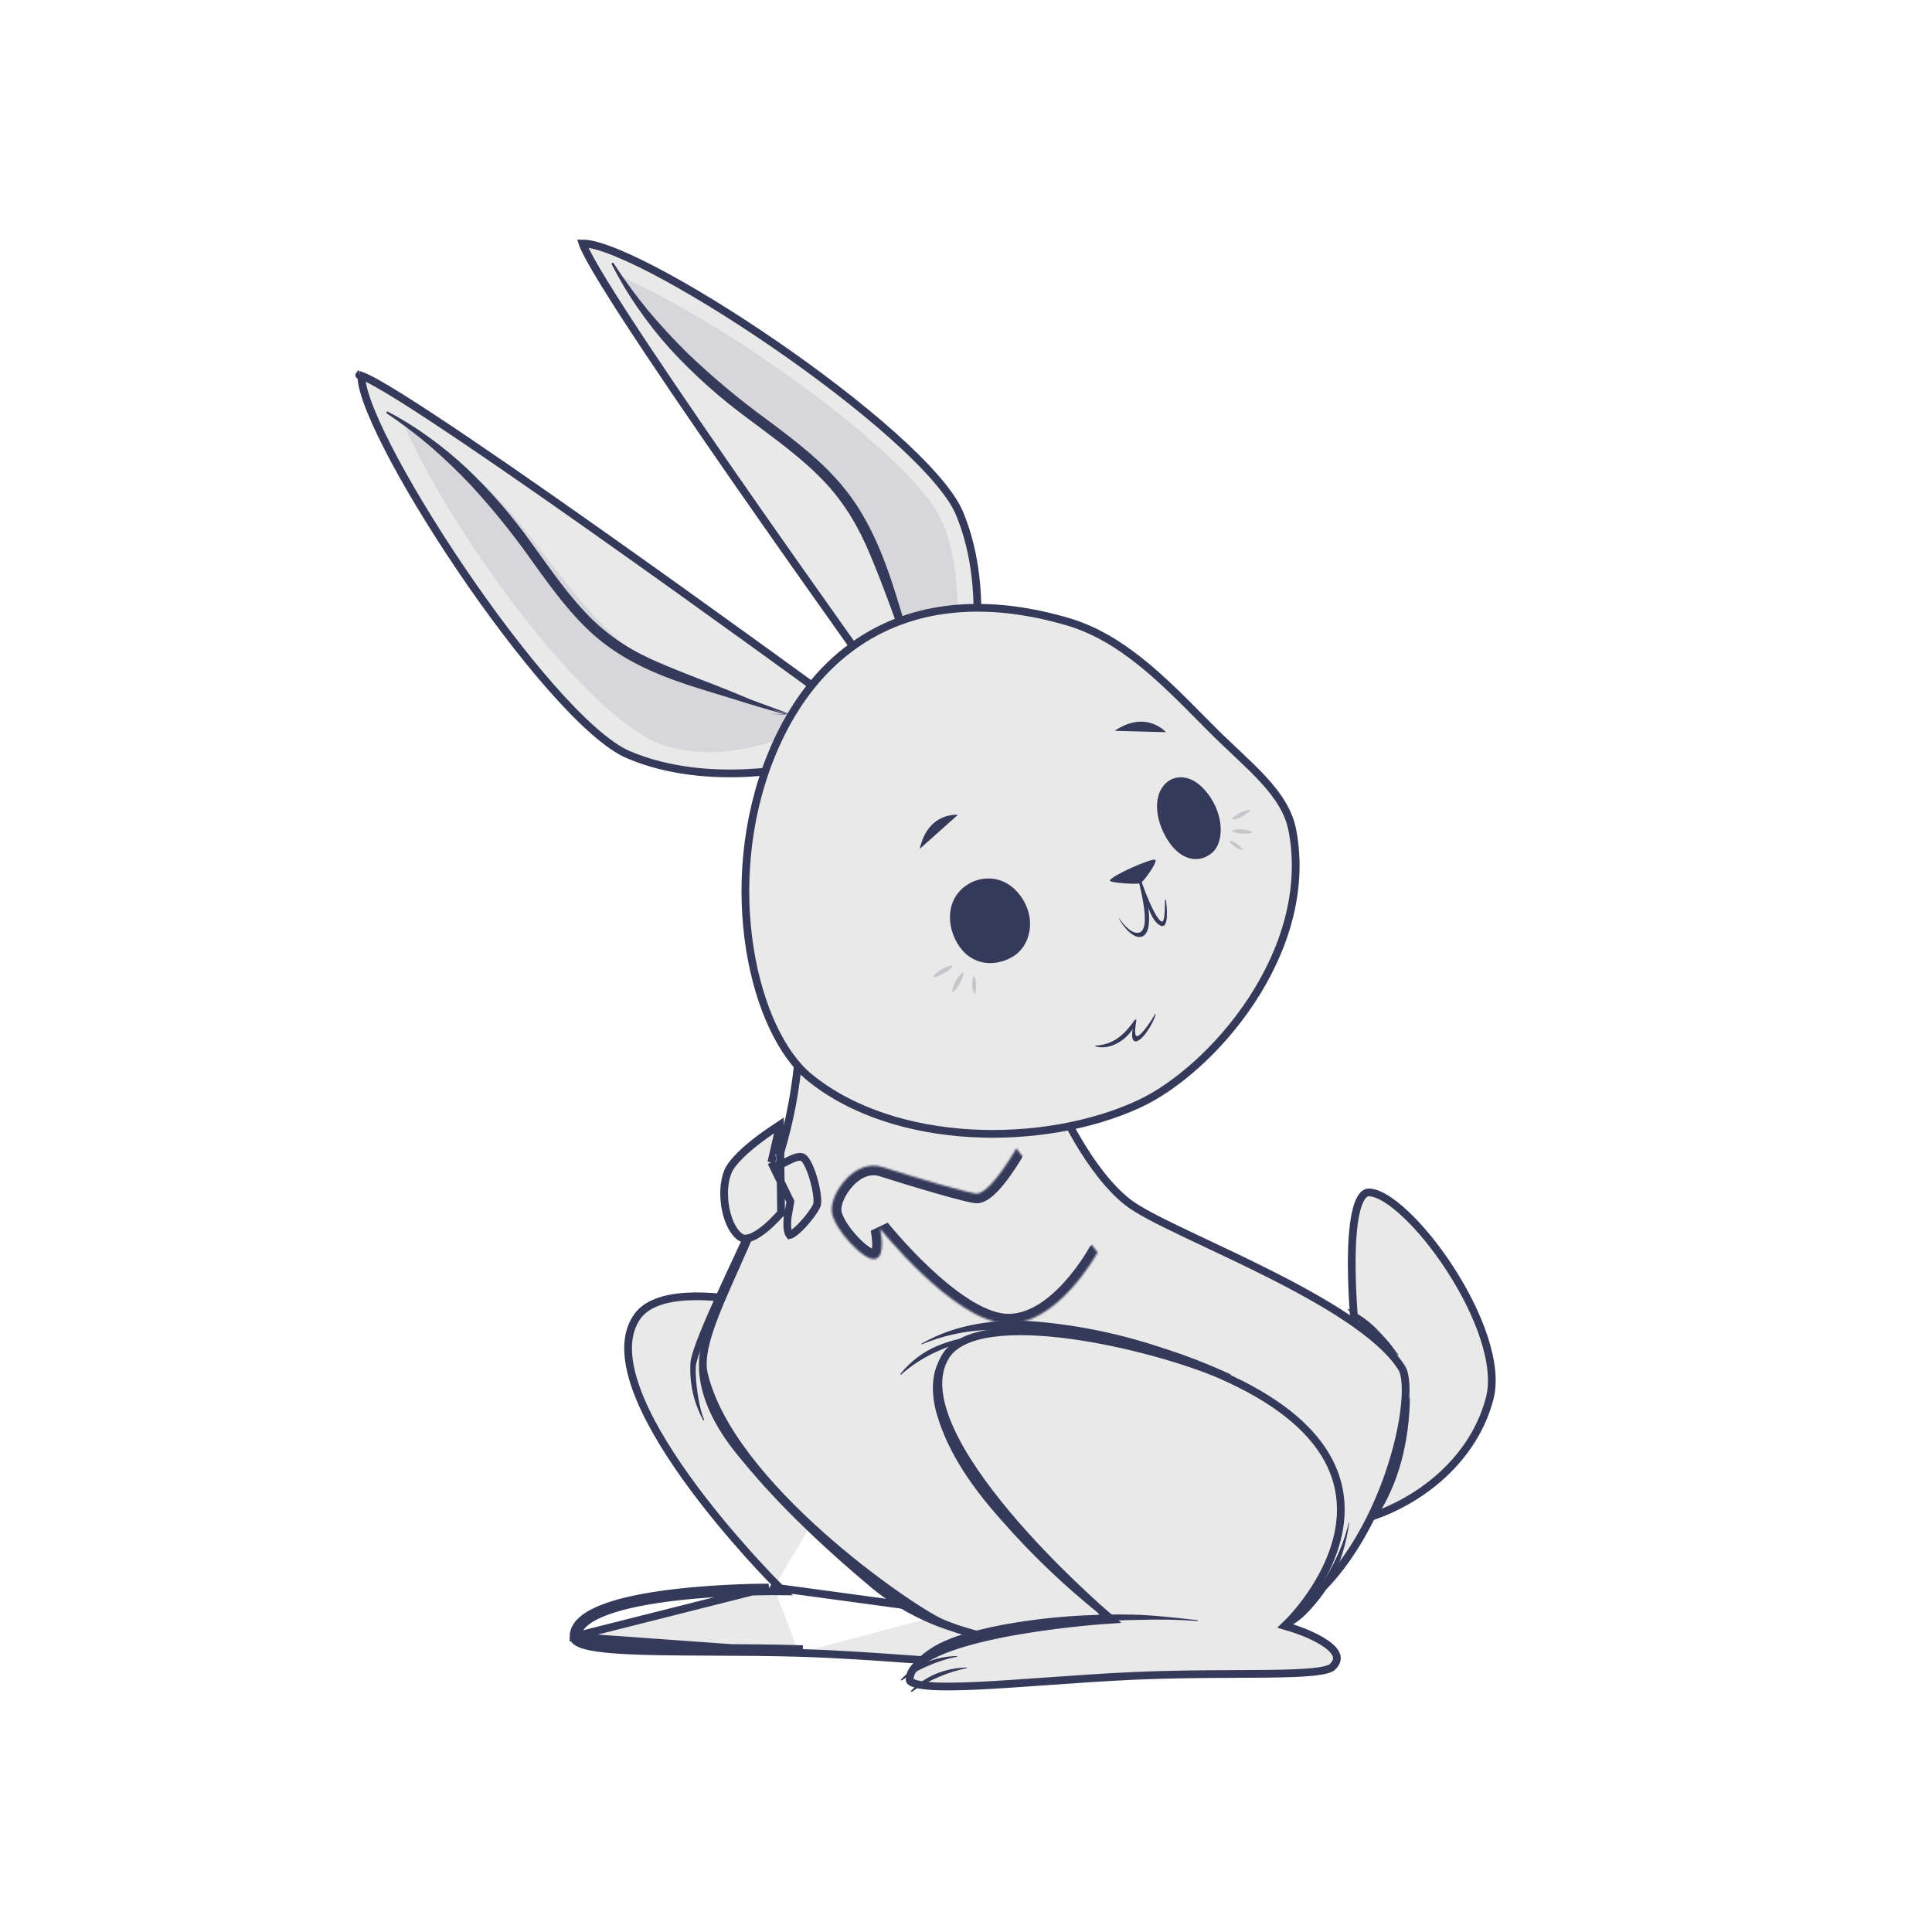 <svg width="1000" height="1000" viewBox="0 0 1000 1000" fill="none" xmlns="http://www.w3.org/2000/svg">
<path d="M415.54 396.43C415.972 396.336 416.343 396.253 416.651 396.182L427.701 360.206C427.284 359.902 426.757 359.518 426.125 359.057C424.346 357.761 421.737 355.861 418.414 353.447C411.77 348.618 402.276 341.731 390.876 333.5C368.077 317.037 337.659 295.199 307.182 273.692C276.701 252.182 246.176 231.017 223.158 215.894C211.641 208.329 202.04 202.299 195.273 198.498C191.874 196.587 189.271 195.286 187.531 194.624C187.336 194.55 187.16 194.487 187.002 194.434C186.983 195.546 187.114 196.923 187.426 198.58C187.884 201.017 188.708 203.924 189.878 207.252C192.217 213.906 195.887 222.091 200.593 231.305C210.001 249.724 223.465 272.088 238.441 294.239C253.416 316.39 269.873 338.283 285.254 355.768C292.945 364.511 300.346 372.129 307.141 378.119C313.96 384.13 320.067 388.411 325.17 390.591C346.347 399.639 369.464 400.999 387.378 400.061C396.319 399.592 403.926 398.554 409.292 397.634C411.975 397.174 414.095 396.744 415.54 396.43ZM185.922 194.171C185.922 194.171 185.928 194.172 185.939 194.171C185.927 194.171 185.921 194.171 185.922 194.171ZM187.134 192.998C187.134 192.996 187.135 192.993 187.135 192.991L187.135 192.993C187.135 192.995 187.134 192.997 187.134 192.998Z" fill="#E9E9E9" stroke="#363A5A" stroke-width="4"/>
<path opacity="0.1" d="M423.207 373.528C423.207 373.528 381.776 398.489 343.344 385.685C304.913 372.881 234.56 277.842 209.423 220.47C209.423 220.47 243.952 239.058 269.521 271.45C295.09 303.842 311.305 328.156 335.168 341.783C359.031 355.411 423.207 373.528 423.207 373.528Z" fill="#363A5A"/>
<path d="M703.853 729.391L705.833 729.102L701.909 729.846C701.908 729.846 701.907 729.846 701.906 729.846L701.906 729.846L701.906 729.846L701.906 729.845L701.905 729.842L701.901 729.824L701.883 729.75C701.874 729.711 701.861 729.659 701.846 729.596C701.836 729.554 701.824 729.506 701.812 729.454C701.748 729.193 701.653 728.807 701.527 728.314C701.276 727.327 700.903 725.914 700.422 724.213C699.457 720.806 698.06 716.268 696.323 711.712C694.579 707.135 692.527 702.633 690.276 699.247C689.151 697.554 688.022 696.21 686.915 695.279C685.865 694.395 684.928 693.959 684.101 693.849C684.085 693.87 684.064 693.897 684.04 693.933C683.797 694.282 683.499 694.996 683.248 696.225C682.754 698.644 682.585 702.299 682.703 706.906C682.939 716.07 684.293 728.448 686.006 740.933C687.718 753.401 689.778 765.907 691.412 775.301C692.229 779.997 692.938 783.912 693.444 786.653C693.618 787.601 693.769 788.409 693.891 789.059C727.713 783.46 761.832 759.242 771.055 723.828C773.327 715.107 771.96 704.088 768.087 692.277C764.227 680.51 757.953 668.181 750.694 656.961C743.434 645.74 735.237 635.702 727.58 628.496C723.749 624.891 720.094 622.034 716.795 620.088C713.461 618.122 710.669 617.195 708.52 617.195C706.95 617.195 705.413 618.182 703.978 621.008C702.545 623.83 701.482 628.026 700.773 633.305C699.361 643.819 699.436 657.942 700.184 672.188C700.931 686.407 702.343 700.637 703.57 711.32C704.183 716.66 704.749 721.109 705.162 724.222C705.368 725.778 705.536 727 705.652 727.832C705.71 728.248 705.756 728.567 705.786 728.781L705.821 729.023L705.83 729.083L705.832 729.098L705.832 729.102C705.832 729.102 705.833 729.102 703.853 729.391Z" fill="#E9E9E9" stroke="#363A5A" stroke-width="4"/>
<path d="M400.617 821.665C400.603 823.665 400.603 823.665 400.602 823.665L400.599 823.665L400.586 823.665L400.532 823.665L400.313 823.664C400.12 823.663 399.831 823.663 399.454 823.663C398.7 823.664 397.591 823.669 396.179 823.685C393.355 823.716 389.317 823.79 384.471 823.96C374.773 824.301 361.861 825.026 348.964 826.565C336.037 828.108 323.255 830.453 313.754 833.987C308.998 835.757 305.2 837.775 302.624 840.036C300.076 842.273 298.85 844.621 298.852 847.154V847.155C298.852 847.263 298.895 847.818 300.476 848.61C301.986 849.367 304.353 850.039 307.588 850.598C314.018 851.711 323.252 852.282 334.345 852.585C344.568 852.864 356.275 852.913 368.68 852.965C369.709 852.969 370.743 852.973 371.781 852.978C385.323 853.036 399.593 853.121 413.538 853.529C413.538 853.529 413.538 853.529 413.538 853.529L413.479 855.528M400.617 821.665L497.655 834.83L498.362 832.959M400.617 821.665C402.03 820.25 402.029 820.249 402.029 820.249L402.026 820.246L402.013 820.233L401.96 820.18C401.913 820.132 401.842 820.061 401.748 819.966C401.559 819.776 401.279 819.492 400.915 819.12C400.185 818.375 399.117 817.275 397.766 815.86C395.065 813.029 391.235 808.936 386.728 803.898C377.71 793.818 366.002 779.973 355.206 764.886C344.396 749.778 334.575 733.527 329.251 718.626C323.897 703.641 323.282 690.589 329.946 681.323C334.399 675.135 343.113 671.905 354.879 671.136C366.557 670.373 380.736 672.074 395.414 675.197C424.767 681.443 455.627 693.27 471.499 701.724M400.617 821.665L402.03 820.25L405.486 823.699L400.603 823.665L400.617 821.665ZM400.617 821.665L497.655 834.83M413.479 855.528C432.973 856.094 451.546 857.417 467.553 858.556C494.762 860.494 514.556 861.903 518.852 858.175C530.774 847.835 507.672 836.872 500.433 833.801C500.222 833.991 500.051 834.142 499.923 834.253C499.838 834.327 499.773 834.384 499.727 834.423L499.674 834.468L499.659 834.481L499.655 834.485C499.653 834.486 499.652 834.487 498.362 832.959M413.479 855.528C398.494 855.09 383.124 855.025 368.664 854.965C329.409 854.8 296.852 854.664 296.852 847.155M413.479 855.528L296.852 847.155M498.362 832.959C497.071 831.431 497.071 831.432 497.071 831.432L494.471 833.628L497.655 834.83M498.362 832.959L497.071 831.431L497.072 831.431L497.081 831.423L497.121 831.389C497.158 831.357 497.214 831.308 497.29 831.242C497.441 831.11 497.668 830.909 497.962 830.643C498.549 830.11 499.404 829.314 500.455 828.278C502.56 826.204 505.449 823.168 508.572 819.34C514.833 811.666 521.96 800.896 525.644 788.366C529.314 775.881 529.568 761.665 522.136 746.92C514.682 732.131 499.383 716.585 471.499 701.724M498.362 832.959C499.068 831.088 499.069 831.088 499.069 831.089L499.071 831.089L499.078 831.092L499.1 831.1L499.18 831.131C499.25 831.158 499.351 831.197 499.48 831.248C499.626 831.306 499.807 831.378 500.022 831.465L497.655 834.83M498.362 832.959C497.655 834.83 497.655 834.83 497.655 834.83M471.499 701.724L472.439 699.961L471.5 701.725C471.5 701.724 471.5 701.724 471.499 701.724ZM296.852 847.155C296.834 823.513 381.245 821.782 397.814 821.67L296.852 847.155Z" fill="#E9E9E9" stroke="#363A5A" stroke-width="4"/>
<path d="M548.008 571.352L418.341 467.187C418.293 468.918 418.227 471.158 418.139 473.817C417.918 480.457 417.561 489.709 417.014 500.155C415.92 521.024 414.063 546.741 411.006 565.921L411.006 565.922C405.626 599.637 392.316 629.796 381.225 654.635L380.653 655.916C375.321 667.856 370.575 678.483 367.472 687.729C364.24 697.357 362.927 705.117 364.331 711.09L364.331 711.091C367.702 725.457 375.998 740.266 386.927 754.567C397.843 768.852 411.302 782.522 424.86 794.606C438.413 806.686 452.034 817.153 463.248 825.033C474.509 832.946 483.226 838.167 486.997 839.836L486.999 839.837C506.532 848.497 538.908 853.391 571.933 853.636C604.96 853.88 638.185 849.47 659.441 839.843L659.442 839.843C686.199 827.744 705.152 798.687 716.202 770.321C721.708 756.186 725.201 742.35 726.711 731.105C727.466 725.48 727.719 720.547 727.496 716.575C727.269 712.534 726.561 709.739 725.603 708.185C720.252 699.533 710.143 690.804 697.417 682.292C684.734 673.809 669.655 665.671 654.578 658.141C644.266 652.989 634 648.144 624.519 643.669C620.132 641.598 615.912 639.606 611.934 637.7C599.468 631.728 589.222 626.533 583.943 622.442C573.487 614.34 564.448 601.378 558.072 590.6C554.868 585.185 552.306 580.268 550.544 576.703C549.662 574.921 548.98 573.474 548.517 572.471C548.297 571.994 548.127 571.617 548.008 571.352Z" fill="#E9E9E9" stroke="#363A5A" stroke-width="4"/>
<path d="M357.423 704.959C358.658 693.626 381.501 647.783 390.089 628.332C395.199 617.239 399.402 605.75 402.658 593.979C402.658 593.685 403.168 593.822 403.089 594.116C400.645 604.268 397.68 614.288 394.207 624.136C389.207 637.861 360.874 697.979 360.168 707.136C359.658 714.508 361.874 729.214 364.403 734.744C364.44 734.809 364.449 734.885 364.428 734.957C364.408 735.029 364.36 735.089 364.295 735.126C364.23 735.162 364.154 735.171 364.082 735.151C364.01 735.131 363.949 735.083 363.913 735.018C358.937 725.819 356.685 715.392 357.423 704.959Z" fill="#363A5A"/>
<path d="M362.246 708.313C363.587 715.295 365.953 722.041 369.266 728.332C372.778 734.697 376.909 740.7 381.599 746.254C391.246 758.254 400.697 769.293 411.422 780.313C423.089 792.313 436.795 803.842 449.285 815.058C460.679 825.13 473.657 833.253 487.697 839.097C503.19 845.444 519.153 850.577 535.442 854.45C535.736 854.45 535.599 854.979 535.305 854.92C520.462 851.528 505.422 848.744 491.011 843.803C476.553 839.048 463.098 831.663 451.324 822.019C438.266 811.097 424.579 798.901 412.501 786.921C401.238 775.864 390.632 764.157 380.736 751.862C370.932 739.509 362.442 724.509 361.756 708.372C361.763 708.316 361.789 708.264 361.829 708.224C361.87 708.184 361.922 708.159 361.978 708.152C362.034 708.145 362.091 708.158 362.14 708.187C362.188 708.216 362.225 708.26 362.246 708.313Z" fill="#363A5A"/>
<path d="M729.479 723.508C729.479 723.331 729.773 723.39 729.773 723.508C729.44 745.351 724.401 767.547 712.126 785.841C711.97 786.057 711.597 785.841 711.695 785.645C718.695 765.312 725.793 744.841 729.479 723.508Z" fill="#363A5A"/>
<path d="M697.758 677.47C703.109 679.973 707.99 683.375 712.189 687.529C714.15 689.489 716.111 691.705 718.072 693.862C720.033 696.019 721.797 698.725 723.719 701.097C723.741 701.12 723.758 701.148 723.769 701.178C723.781 701.207 723.786 701.239 723.785 701.271C723.784 701.303 723.777 701.334 723.764 701.363C723.751 701.392 723.732 701.419 723.709 701.44C723.686 701.462 723.659 701.479 723.629 701.491C723.599 701.502 723.567 701.508 723.536 701.507C723.504 701.506 723.472 701.499 723.443 701.486C723.414 701.472 723.388 701.454 723.366 701.431C721.405 699.47 718.974 697.627 716.817 695.725C714.66 693.823 712.288 691.803 710.013 689.94C705.549 686.202 701.386 682.117 697.562 677.725C697.528 677.699 697.506 677.66 697.501 677.618C697.495 677.576 697.507 677.533 697.533 677.499C697.559 677.466 697.597 677.443 697.639 677.438C697.682 677.432 697.724 677.444 697.758 677.47Z" fill="#363A5A"/>
<mask id="path-10-inside-1_126_4168" fill="white">
<path d="M568.125 648.253C568.125 648.253 547.007 687.077 519.949 684.959C492.89 682.842 455.556 635.94 455.556 635.94C455.556 635.94 458.772 650.194 453.066 651.626C447.36 653.057 431.615 636.195 430.537 627.195C429.459 618.195 442.145 599.351 456.792 604.057C471.439 608.763 503.556 618.41 506.125 617.783C513.968 616.057 526.027 594.391 526.027 594.391"/>
</mask>
<path d="M568.125 648.253C568.125 648.253 547.007 687.077 519.949 684.959C492.89 682.842 455.556 635.94 455.556 635.94C455.556 635.94 458.772 650.194 453.066 651.626C447.36 653.057 431.615 636.195 430.537 627.195C429.459 618.195 442.145 599.351 456.792 604.057C471.439 608.763 503.556 618.41 506.125 617.783C513.968 616.057 526.027 594.391 526.027 594.391" fill="#E9E9E9"/>
<path d="M563.733 645.864C565.052 643.438 568.088 642.542 570.514 643.861C572.94 645.181 573.837 648.217 572.517 650.642L563.733 645.864ZM455.556 635.94L450.679 637.04L459.468 632.826L455.556 635.94ZM506.125 617.783L504.939 612.926L504.995 612.912L505.051 612.9L506.125 617.783ZM521.658 591.959C523.001 589.546 526.046 588.679 528.459 590.022C530.871 591.365 531.739 594.409 530.396 596.822L521.658 591.959ZM568.125 648.253C572.517 650.642 572.517 650.644 572.516 650.645C572.515 650.646 572.514 650.648 572.514 650.649C572.512 650.652 572.51 650.655 572.508 650.659C572.504 650.667 572.498 650.677 572.491 650.69C572.477 650.715 572.458 650.75 572.434 650.793C572.386 650.88 572.317 651.003 572.228 651.159C572.051 651.471 571.794 651.917 571.46 652.477C570.792 653.597 569.817 655.177 568.564 657.058C566.065 660.81 562.422 665.817 557.868 670.781C549.023 680.421 535.548 691.195 519.558 689.944L520.339 679.974C531.408 680.841 542.021 673.262 550.499 664.02C554.607 659.543 557.935 654.976 560.241 651.514C561.391 649.789 562.277 648.353 562.87 647.357C563.166 646.86 563.389 646.474 563.534 646.219C563.607 646.091 563.66 645.996 563.693 645.936C563.71 645.906 563.721 645.885 563.728 645.873C563.731 645.867 563.733 645.863 563.734 645.862C563.735 645.861 563.735 645.861 563.734 645.861C563.734 645.861 563.734 645.862 563.734 645.862C563.733 645.863 563.733 645.864 568.125 648.253ZM519.558 689.944C511.58 689.319 503.34 685.479 495.769 680.613C488.109 675.69 480.656 669.404 474.175 663.293C467.678 657.166 462.059 651.122 458.069 646.616C456.072 644.36 454.476 642.482 453.375 641.163C452.824 640.503 452.397 639.982 452.105 639.623C451.959 639.444 451.846 639.305 451.769 639.209C451.73 639.161 451.701 639.124 451.68 639.098C451.669 639.085 451.661 639.075 451.655 639.067C451.652 639.063 451.65 639.06 451.648 639.058C451.647 639.057 451.646 639.056 451.646 639.055C451.645 639.054 451.644 639.054 455.556 635.94C459.468 632.826 459.468 632.825 459.468 632.825C459.468 632.825 459.468 632.825 459.468 632.825C459.469 632.826 459.47 632.827 459.471 632.829C459.474 632.833 459.48 632.84 459.487 632.849C459.503 632.869 459.527 632.899 459.56 632.94C459.626 633.021 459.726 633.146 459.86 633.31C460.128 633.64 460.529 634.129 461.052 634.755C462.099 636.009 463.631 637.812 465.556 639.986C469.412 644.341 474.817 650.154 481.036 656.017C487.27 661.896 494.225 667.733 501.175 672.2C508.214 676.724 514.788 679.54 520.339 679.974L519.558 689.944ZM455.556 635.94C460.434 634.839 460.434 634.84 460.434 634.841C460.434 634.842 460.435 634.843 460.435 634.844C460.435 634.846 460.436 634.847 460.436 634.85C460.437 634.854 460.438 634.859 460.44 634.865C460.442 634.877 460.446 634.893 460.45 634.912C460.458 634.95 460.469 635.001 460.483 635.065C460.51 635.193 460.547 635.372 460.591 635.595C460.678 636.04 460.792 636.666 460.91 637.417C461.142 638.902 461.397 640.96 461.45 643.125C461.5 645.21 461.377 647.787 460.617 650.12C459.851 652.469 458.074 655.525 454.283 656.476L451.85 646.776C450.912 647.011 450.872 647.748 451.108 647.022C451.35 646.28 451.493 645.025 451.453 643.367C451.414 641.789 451.222 640.195 451.03 638.961C450.935 638.354 450.843 637.855 450.776 637.515C450.743 637.345 450.717 637.216 450.699 637.135C450.691 637.094 450.685 637.065 450.681 637.049C450.679 637.041 450.678 637.036 450.678 637.035C450.678 637.034 450.678 637.034 450.678 637.035C450.678 637.035 450.678 637.036 450.678 637.037C450.678 637.037 450.679 637.038 450.679 637.038C450.679 637.039 450.679 637.04 455.556 635.94ZM454.283 656.476C452.236 656.989 450.29 656.577 448.856 656.077C447.356 655.553 445.887 654.746 444.53 653.847C441.806 652.043 438.97 649.494 436.399 646.721C433.814 643.932 431.353 640.759 429.437 637.607C427.586 634.562 425.968 631.093 425.572 627.789L435.501 626.6C435.645 627.796 436.4 629.81 437.982 632.413C439.5 634.909 441.534 637.551 443.733 639.923C445.947 642.312 448.184 644.273 450.051 645.509C450.989 646.13 451.695 646.476 452.152 646.636C452.676 646.819 452.47 646.62 451.85 646.776L454.283 656.476ZM425.572 627.789C425.159 624.335 426.077 620.542 427.528 617.153C429.019 613.67 431.275 610.133 434.102 607.086C439.638 601.117 448.383 596.104 458.321 599.297L455.262 608.818C450.553 607.305 445.632 609.36 441.433 613.887C439.392 616.087 437.763 618.654 436.721 621.088C435.639 623.617 435.376 625.554 435.501 626.6L425.572 627.789ZM458.321 599.297C465.598 601.635 477.239 605.208 487.367 608.114C492.437 609.569 497.081 610.843 500.592 611.711C502.357 612.147 503.768 612.463 504.777 612.649C505.287 612.744 505.617 612.79 505.798 612.808C506.191 612.846 505.694 612.741 504.939 612.926L507.312 622.64C506.235 622.903 505.186 622.796 504.82 622.76C504.241 622.703 503.602 622.602 502.96 622.483C501.664 622.243 500.03 621.872 498.194 621.419C494.503 620.507 489.72 619.193 484.609 617.726C474.374 614.789 462.633 611.186 455.262 608.818L458.321 599.297ZM505.051 612.9C505.474 612.806 506.814 612.097 508.976 609.896C510.945 607.892 513.013 605.262 514.939 602.547C516.848 599.855 518.535 597.197 519.749 595.203C520.355 594.209 520.837 593.388 521.167 592.819C521.331 592.535 521.457 592.315 521.54 592.168C521.582 592.094 521.613 592.039 521.633 592.004C521.643 591.987 521.65 591.974 521.654 591.966C521.656 591.963 521.658 591.96 521.658 591.959C521.659 591.958 521.659 591.958 521.659 591.958C521.659 591.958 521.659 591.958 521.659 591.958C521.658 591.959 521.658 591.959 526.027 594.391C530.396 596.822 530.396 596.823 530.395 596.823C530.395 596.824 530.395 596.825 530.394 596.825C530.393 596.827 530.393 596.828 530.391 596.83C530.389 596.834 530.386 596.84 530.382 596.846C530.375 596.86 530.365 596.878 530.352 596.901C530.325 596.948 530.288 597.015 530.239 597.101C530.142 597.272 530.001 597.519 529.82 597.831C529.459 598.454 528.939 599.339 528.291 600.403C526.999 602.525 525.181 605.392 523.095 608.332C521.026 611.249 518.609 614.36 516.111 616.903C513.806 619.25 510.698 621.896 507.199 622.666L505.051 612.9Z" fill="#363A5A" mask="url(#path-10-inside-1_126_4168)"/>
<path d="M399.233 601.661L399.753 602.393C400.21 603.036 400.864 603.303 401.396 603.379C401.877 603.449 402.315 603.378 402.618 603.308C403.228 603.166 403.888 602.878 404.474 602.597C405.039 602.327 405.672 601.996 406.314 601.66C406.37 601.631 406.426 601.602 406.482 601.572C407.196 601.199 407.938 600.814 408.702 600.447C410.254 599.703 411.765 599.103 413.097 598.874C414.424 598.645 415.279 598.831 415.85 599.271C416.633 599.873 417.643 601.324 418.691 603.591C419.701 605.775 420.628 608.451 421.37 611.191C422.11 613.929 422.65 616.674 422.907 618.986C423.177 621.413 423.091 623.021 422.85 623.708C422.546 624.573 421.61 626.185 420.168 628.188C418.768 630.135 417.009 632.287 415.21 634.196C413.39 636.127 411.617 637.716 410.188 638.618C409.5 639.053 409.019 639.246 408.736 639.307C408.373 638.854 408.056 638.16 407.83 637.207C407.578 636.142 407.479 634.921 407.472 633.723C407.465 632.535 407.549 631.429 407.636 630.617C407.68 630.213 407.723 629.886 407.755 629.664C407.771 629.553 407.784 629.468 407.793 629.414L407.803 629.354L407.805 629.342L407.805 629.342L407.805 629.342L407.805 629.341L407.805 629.341L409.103 621.891L399.233 601.661ZM399.233 601.661L399.434 600.787L403.71 582.182M399.233 601.661L403.71 582.182M403.71 582.182C403.642 582.226 403.573 582.27 403.504 582.315C400.909 583.989 397.406 586.34 393.761 589.052C390.111 591.769 386.354 594.823 383.234 597.902C380.076 601.018 377.735 604.002 376.711 606.565C374.532 612.017 374.284 619.345 375.642 626.012C377.018 632.768 379.906 638.215 383.38 640.431C384.707 641.276 386.479 641.311 388.791 640.438C391.094 639.568 393.58 637.916 395.932 636C398.262 634.101 400.357 632.03 401.876 630.422C402.634 629.621 403.242 628.941 403.66 628.464C403.869 628.226 404.029 628.038 404.136 627.912C404.19 627.849 404.23 627.801 404.256 627.769L404.284 627.735L404.291 627.728L404.291 627.727L404.292 627.727L403.71 582.182ZM401.69 599.416C401.69 599.416 401.694 599.416 401.702 599.414C401.694 599.415 401.69 599.416 401.69 599.416Z" fill="#E9E9E9" stroke="#363A5A" stroke-width="4"/>
<path d="M570.442 836.685C571.744 835.167 571.744 835.167 571.744 835.167L571.74 835.164L571.727 835.152L571.67 835.103C571.619 835.059 571.543 834.993 571.442 834.906C571.24 834.73 570.939 834.469 570.548 834.125C569.764 833.437 568.616 832.42 567.162 831.11C564.255 828.49 560.128 824.697 555.254 820.012C545.503 810.638 532.784 797.713 520.883 783.481C508.965 769.228 497.949 753.762 491.518 739.304C485.05 724.765 483.455 711.799 489.404 702.061L489.405 702.059C493.367 695.552 501.804 691.674 513.474 690.021C525.058 688.38 539.325 689.008 554.199 691.018C583.944 695.036 615.624 704.508 632.107 711.751C661.031 724.477 677.457 738.83 686.002 753.017C694.521 767.161 695.336 781.355 692.614 794.078C689.881 806.847 683.583 818.121 677.916 826.242C675.089 830.293 672.435 833.536 670.492 835.762C669.521 836.874 668.729 837.731 668.183 838.307C667.911 838.594 667.699 838.812 667.558 838.955C667.488 839.027 667.435 839.08 667.4 839.114L667.363 839.151L667.355 839.159L667.354 839.16L667.354 839.161L664.926 841.546L668.191 842.506L668.191 842.506L668.195 842.507L668.21 842.511L668.279 842.532C668.341 842.551 668.434 842.579 668.557 842.617C668.803 842.694 669.166 842.808 669.626 842.96C670.546 843.263 671.849 843.711 673.375 844.29C676.438 845.453 680.339 847.121 683.811 849.168C687.356 851.257 690.136 853.561 691.344 855.873C691.918 856.971 692.106 858.011 691.917 859.045C691.724 860.097 691.101 861.358 689.668 862.807C689.269 863.21 688.293 863.747 686.389 864.248C684.558 864.73 682.139 865.113 679.156 865.411C673.194 866.007 665.243 866.238 655.767 866.344C650.887 866.399 645.612 866.421 640.017 866.444C623.954 866.511 605.258 866.588 585.722 867.491C571.788 868.134 557.552 869.123 544.043 870.081C543.035 870.153 542.03 870.225 541.029 870.296C528.626 871.178 516.92 872.01 506.682 872.501C495.596 873.033 486.343 873.157 479.845 872.533C476.576 872.219 474.163 871.728 472.599 871.089C470.969 870.422 470.877 869.876 470.868 869.769C470.676 867.241 471.724 864.805 474.098 862.382C476.498 859.932 480.134 857.632 484.745 855.509C493.954 851.268 506.525 847.967 519.301 845.456C532.046 842.951 544.868 841.256 554.514 840.188C559.334 839.653 563.355 839.276 566.169 839.033C567.576 838.911 568.681 838.823 569.433 838.765C569.809 838.736 570.097 838.715 570.29 838.701L570.507 838.685L570.562 838.682L570.575 838.681L570.578 838.68C570.578 838.68 570.578 838.68 570.442 836.685ZM570.442 836.685L571.744 835.167L575.451 838.347L570.578 838.68L570.442 836.685Z" fill="#E9E9E9" stroke="#363A5A" stroke-width="4"/>
<path d="M476.952 695.489C495.168 685.038 516.168 682.43 536.874 684.077C559.048 686.049 580.908 690.657 601.991 697.802C613.933 701.572 625.617 706.111 636.972 711.391C637.039 711.419 637.093 711.474 637.12 711.542C637.148 711.61 637.147 711.686 637.119 711.753C637.09 711.821 637.036 711.875 636.968 711.902C636.9 711.93 636.824 711.929 636.756 711.9C626.325 708.312 615.952 704.665 605.383 701.724C594.815 698.783 583.972 696.332 573.148 694.155C552.854 690.057 531.697 687.057 510.952 688.391C499.351 688.854 487.921 691.356 477.188 695.783C477.149 695.814 477.099 695.829 477.049 695.823C476.999 695.817 476.954 695.792 476.923 695.753C476.892 695.714 476.877 695.665 476.883 695.615C476.888 695.565 476.913 695.52 476.952 695.489Z" fill="#363A5A"/>
<path d="M466.011 711.176C471.038 704.867 477.544 699.897 484.952 696.705C492.501 693.572 500.519 691.716 508.678 691.215C508.952 691.215 508.991 691.627 508.678 691.685C500.947 693.367 493.405 695.824 486.168 699.019C478.943 702.1 472.257 706.316 466.364 711.509C466.207 711.607 465.835 711.332 466.011 711.176Z" fill="#363A5A"/>
<path d="M475.208 858.331C478.491 855.327 482.157 852.769 486.11 850.723C490.018 848.805 494.077 847.212 498.247 845.958C507.433 843.271 516.787 841.195 526.247 839.743C540.593 837.458 555.077 836.148 569.6 835.821C551.149 821.121 534.048 804.801 518.502 787.057C504.09 770.939 490.855 752.723 484.815 731.723C481.992 721.919 481.482 709.116 488.482 700.821C488.619 700.665 488.835 700.821 488.737 701.037C486.251 705.472 484.973 710.482 485.031 715.566C485.202 720.506 486.04 725.4 487.521 730.115C490.696 740.127 495.32 749.62 501.247 758.292C513.149 776.39 528.423 792.331 543.384 807.919C552.306 817.233 561.384 826.429 570.345 835.723C575.6 835.606 580.835 835.586 586.031 835.723C597.345 835.978 608.521 837.37 619.737 838.566C620.051 838.566 620.031 839.057 619.737 839.037C609.951 838.313 600.133 838.11 590.325 838.429C580.521 838.586 570.717 838.978 560.913 839.821C541.622 841.361 522.48 844.396 503.659 848.9C498.953 850.05 494.306 851.423 489.717 853.017C484.84 854.607 480.093 856.573 475.521 858.9C475.364 859.096 474.894 858.606 475.208 858.331Z" fill="#363A5A"/>
<path d="M466.383 869.214C470.111 865.375 474.589 862.344 479.54 860.312C484.538 858.336 489.851 857.273 495.226 857.175C495.273 857.175 495.318 857.193 495.351 857.227C495.384 857.26 495.402 857.304 495.402 857.351C495.402 857.398 495.384 857.443 495.351 857.476C495.318 857.509 495.273 857.528 495.226 857.528C490.122 858.554 485.145 860.132 480.383 862.234C475.631 864.259 471.098 866.762 466.853 869.704C466.54 869.998 466.069 869.547 466.383 869.214Z" fill="#363A5A"/>
<path d="M471.562 875.136C475.279 871.284 479.76 868.252 484.719 866.234C489.715 864.249 495.03 863.186 500.405 863.097C500.44 863.109 500.47 863.131 500.491 863.161C500.512 863.191 500.523 863.227 500.523 863.263C500.523 863.3 500.512 863.336 500.491 863.366C500.47 863.395 500.44 863.418 500.405 863.43C495.301 864.463 490.324 866.048 485.562 868.155C480.809 870.177 476.275 872.68 472.032 875.626C471.719 875.881 471.248 875.45 471.562 875.136Z" fill="#363A5A"/>
<path d="M668.582 840.783C681.464 825.312 693.543 808.018 698.111 788.097C698.111 787.94 698.386 787.999 698.366 788.097C696.991 798.418 693.924 808.441 689.288 817.763C686.846 822.333 683.899 826.615 680.503 830.528C678.876 832.489 677.17 834.312 675.366 836.077C673.37 837.928 671.211 839.595 668.915 841.058C668.719 841.254 668.386 841.018 668.582 840.783Z" fill="#363A5A"/>
<path d="M464.296 366.404C464.75 367.038 465.129 367.566 465.43 367.985L501.5 357.099C501.573 356.792 501.66 356.421 501.757 355.989C502.082 354.549 502.529 352.435 503.009 349.76C503.971 344.408 505.068 336.819 505.606 327.891C506.682 310.005 505.502 286.897 496.617 265.653C494.476 260.534 490.242 254.394 484.284 247.529C478.346 240.688 470.786 233.228 462.103 225.469C444.737 209.953 422.972 193.327 400.937 178.182C378.902 163.036 356.642 149.401 338.297 139.856C329.12 135.081 320.963 131.351 314.327 128.964C311.009 127.771 308.108 126.927 305.674 126.452C304.018 126.128 302.64 125.988 301.528 126.001C301.581 126.163 301.644 126.345 301.719 126.548C302.368 128.297 303.65 130.913 305.534 134.33C309.284 141.131 315.239 150.783 322.716 162.36C337.66 185.5 358.588 216.186 379.86 246.829C401.129 277.468 422.73 308.047 439.014 330.968C447.156 342.428 453.969 351.973 458.746 358.653C461.134 361.992 463.014 364.616 464.296 366.404ZM301.276 124.943C301.277 124.932 301.277 124.926 301.277 124.926C301.276 124.926 301.276 124.931 301.276 124.943Z" fill="#E9E9E9" stroke="#363A5A" stroke-width="4"/>
<path opacity="0.1" d="M478.736 358.371L492.854 354.155C492.854 354.155 502.658 297.45 485.795 266.332C468.932 235.214 383.834 171.705 322.56 143.587C322.56 143.587 342.658 175.901 358.187 189.606C381.716 210.391 425.579 230.097 445.599 267.606C465.618 305.116 478.736 358.371 478.736 358.371Z" fill="#363A5A"/>
<path d="M445.659 276.783C448.953 283.371 451.718 290.195 454.424 297.058C462.522 317.489 469.365 338.371 477.777 358.685C477.83 358.797 477.922 358.885 478.036 358.933C478.15 358.982 478.277 358.987 478.395 358.949C478.512 358.911 478.612 358.831 478.675 358.725C478.738 358.618 478.76 358.493 478.738 358.371C476.169 348.568 473.287 338.94 470.287 329.313C467.385 320.019 464.757 310.646 461.679 301.391C455.914 283.999 448.443 266.666 436.718 252.372C425.64 238.783 411.542 228.077 397.502 217.587C382.875 206.974 368.987 195.379 355.934 182.881C348.777 175.862 341.993 168.489 335.561 160.842C329.09 153.004 323.092 144.787 317.6 136.234C317.189 135.646 316.346 136.234 316.64 136.842C320.668 144.797 325.255 152.457 330.365 159.764C335.445 167.106 340.992 174.114 346.973 180.744C359.104 193.931 372.487 205.909 386.934 216.509C400.914 227.058 415.424 237.234 427.365 250.038C433.455 256.653 438.722 263.981 443.051 271.862C443.953 273.489 444.816 275.136 445.64 276.783" fill="#363A5A"/>
<path d="M589.369 571.496L589.37 571.496C608.141 562.854 631.062 543.26 647.79 517.831C664.507 492.419 674.87 461.443 668.985 430.034C667.135 420.169 661.595 411.891 653.895 403.509C650.046 399.319 645.697 395.144 641.044 390.746C640.38 390.118 639.709 389.486 639.034 388.848C634.991 385.034 630.757 381.04 626.512 376.761C625.198 375.437 623.886 374.11 622.574 372.783C601.313 351.279 580.089 329.814 552.585 321.762C514.085 310.518 481.711 312.982 455.996 325.677C430.272 338.377 410.961 361.438 398.829 391.858C385.565 425.132 383.329 460.705 388.106 490.964C392.896 521.312 404.674 545.944 419.039 557.665C441.019 575.585 471.252 584.749 502.268 586.554C533.276 588.358 564.85 582.793 589.369 571.496Z" fill="#E9E9E9" stroke="#363A5A" stroke-width="4"/>
<path d="M501.443 457.449C489.11 464.783 489.679 479.92 496.502 489.802C502.914 499.155 514.149 500.959 524.071 495.253C533.188 490.038 536.973 475.645 528.169 463.645C520.012 452.587 508.267 453.391 501.443 457.449Z" fill="#363A5A"/>
<path d="M603.734 405.116C595.616 412.391 598.656 426.999 605.518 436.489C611.989 445.43 620.812 447.018 627.42 441.371C633.459 436.195 633.871 422.156 625.126 410.763C617.028 400.175 608.224 401.116 603.734 405.116Z" fill="#363A5A"/>
<g opacity="0.2">
<path d="M492.424 499.685C488.81 500.515 485.546 502.455 483.09 505.234C483.048 505.284 483.021 505.345 483.013 505.41C483.005 505.475 483.016 505.541 483.046 505.599C483.075 505.658 483.121 505.706 483.177 505.739C483.234 505.772 483.299 505.787 483.365 505.783C485.933 505.606 491.914 502.155 492.816 500.469C493.012 500.175 492.776 499.645 492.424 499.685Z" fill="#363A5A"/>
<path d="M497.951 503.508C495.283 506.081 493.492 509.429 492.834 513.077C492.834 513.332 493.108 513.586 493.363 513.41C495.461 511.92 498.794 505.861 498.677 503.959C498.657 503.645 498.226 503.332 497.951 503.508Z" fill="#363A5A"/>
<path d="M503.756 505.469C502.925 508.332 503.049 511.388 504.109 514.175C504.129 514.226 504.165 514.269 504.21 514.3C504.255 514.331 504.309 514.347 504.364 514.347C504.419 514.347 504.472 514.331 504.518 514.3C504.563 514.269 504.599 514.226 504.619 514.175C505.453 511.332 505.405 508.303 504.482 505.488C504.325 505.292 503.874 505.292 503.756 505.469Z" fill="#363A5A"/>
</g>
<g opacity="0.2">
<path d="M637.914 423.528C640.339 421.155 643.444 419.599 646.797 419.077C647.032 419.077 647.267 419.332 647.091 419.567C644.685 421.938 641.638 423.553 638.326 424.214C638.11 424.175 637.718 423.783 637.914 423.528Z" fill="#363A5A"/>
<path d="M638.109 429.665C641.414 428.897 644.878 429.185 648.011 430.489C648.066 430.51 648.114 430.548 648.148 430.597C648.181 430.646 648.199 430.704 648.199 430.763C648.199 430.823 648.181 430.881 648.148 430.93C648.114 430.979 648.066 431.017 648.011 431.038C645.815 431.92 639.501 431.489 638.109 430.469C637.873 430.293 637.815 429.783 638.109 429.665Z" fill="#363A5A"/>
<path d="M636.754 435.116C639.364 435.91 641.652 437.517 643.284 439.704C643.308 439.746 643.32 439.793 643.32 439.841C643.32 439.889 643.308 439.936 643.284 439.978C643.26 440.019 643.226 440.054 643.185 440.078C643.143 440.103 643.096 440.116 643.048 440.116C640.447 439.353 638.142 437.814 636.44 435.704C636.342 435.469 636.499 435.077 636.754 435.116Z" fill="#363A5A"/>
</g>
<path d="M603.029 465.881C602.931 468.508 603.029 476.351 601.715 476.979C599.911 477.822 594.303 467.724 588.911 450.469C588.754 449.94 587.97 450.214 588.107 450.744C589.715 457.763 596.166 480.489 589.833 482.645C586.127 483.92 581.774 478.881 579.303 475.371C579.303 475.273 579.068 475.371 579.127 475.371C581.088 479.293 586.617 486.312 591.088 484.783C595.558 483.253 595.009 473.9 594.303 469.802C595.578 473.136 597.343 477.155 600.186 478.861C605.558 482.116 603.833 467.94 603.48 465.763C603.464 465.703 603.426 465.652 603.372 465.621C603.319 465.59 603.255 465.581 603.196 465.596C603.136 465.612 603.085 465.651 603.053 465.704C603.022 465.757 603.013 465.821 603.029 465.881Z" fill="#363A5A"/>
<path d="M590.284 457.156C587.637 457.94 574.284 456.862 574.46 455.784C574.872 453.411 596.029 444.117 597.853 444.999C599.676 445.882 591.519 456.784 590.284 457.156Z" fill="#363A5A"/>
<path d="M495.816 421.744C495.816 421.744 480.326 420.116 476.052 439.391L495.816 421.744Z" fill="#363A5A"/>
<path d="M603.48 378.98C603.48 378.98 593.343 367.215 576.931 378.274L603.48 378.98Z" fill="#363A5A"/>
<path d="M331.811 338.626C337.932 341.78 344.247 344.326 350.615 346.948C369.561 354.547 369.826 354.167 388.665 362.128C388.769 362.181 407.937 369.169 407.982 369.283C388.665 364.634 408.034 369.523 408 369.641C388.665 369.283 407.893 369.859 407.796 369.924C407.698 369.988 407.582 370.013 407.469 369.993C398.455 367.618 389.494 364.94 380.568 362.128C371.977 359.411 363.298 356.96 354.725 354.072C338.62 348.658 322.532 341.552 309.091 330.172C296.408 319.418 286.317 305.625 276.421 291.851C266.405 277.53 255.502 263.953 243.787 251.213C237.208 244.24 230.31 237.648 223.166 231.397C215.844 225.125 208.187 219.321 200.234 214.013C199.67 213.633 200.234 212.759 200.781 213.063C208.172 216.95 215.299 221.394 222.108 226.362C228.946 231.279 235.486 236.66 241.688 242.473C254.064 254.251 265.342 267.302 275.363 281.44C285.312 295.138 294.926 309.33 306.903 320.957C313.089 326.888 319.918 331.992 327.242 336.156C328.759 337.03 330.294 337.847 331.829 338.645" fill="#363A5A"/>
<path d="M597.813 524.901C596.029 528.254 590.303 536.823 588.303 536.274C586.774 535.842 588.087 528.548 588.166 528.234C588.244 527.921 587.715 527.391 587.421 527.823C582.421 534.882 576.931 540.666 567.068 541.215C566.852 541.215 566.813 541.587 567.068 541.646C574.068 543.607 582.342 538.96 586.283 532.607C585.754 535.587 585.793 538.627 587.479 538.98C590.813 539.685 597.107 529.607 598.146 525.019C598.154 524.997 598.157 524.974 598.156 524.951C598.155 524.927 598.149 524.905 598.139 524.884C598.129 524.863 598.115 524.844 598.098 524.828C598.08 524.813 598.06 524.801 598.038 524.793C598.016 524.786 597.993 524.782 597.97 524.783C597.947 524.785 597.924 524.79 597.903 524.801C597.882 524.811 597.864 524.825 597.848 524.842C597.833 524.859 597.821 524.879 597.813 524.901Z" fill="#363A5A"/>
</svg>
